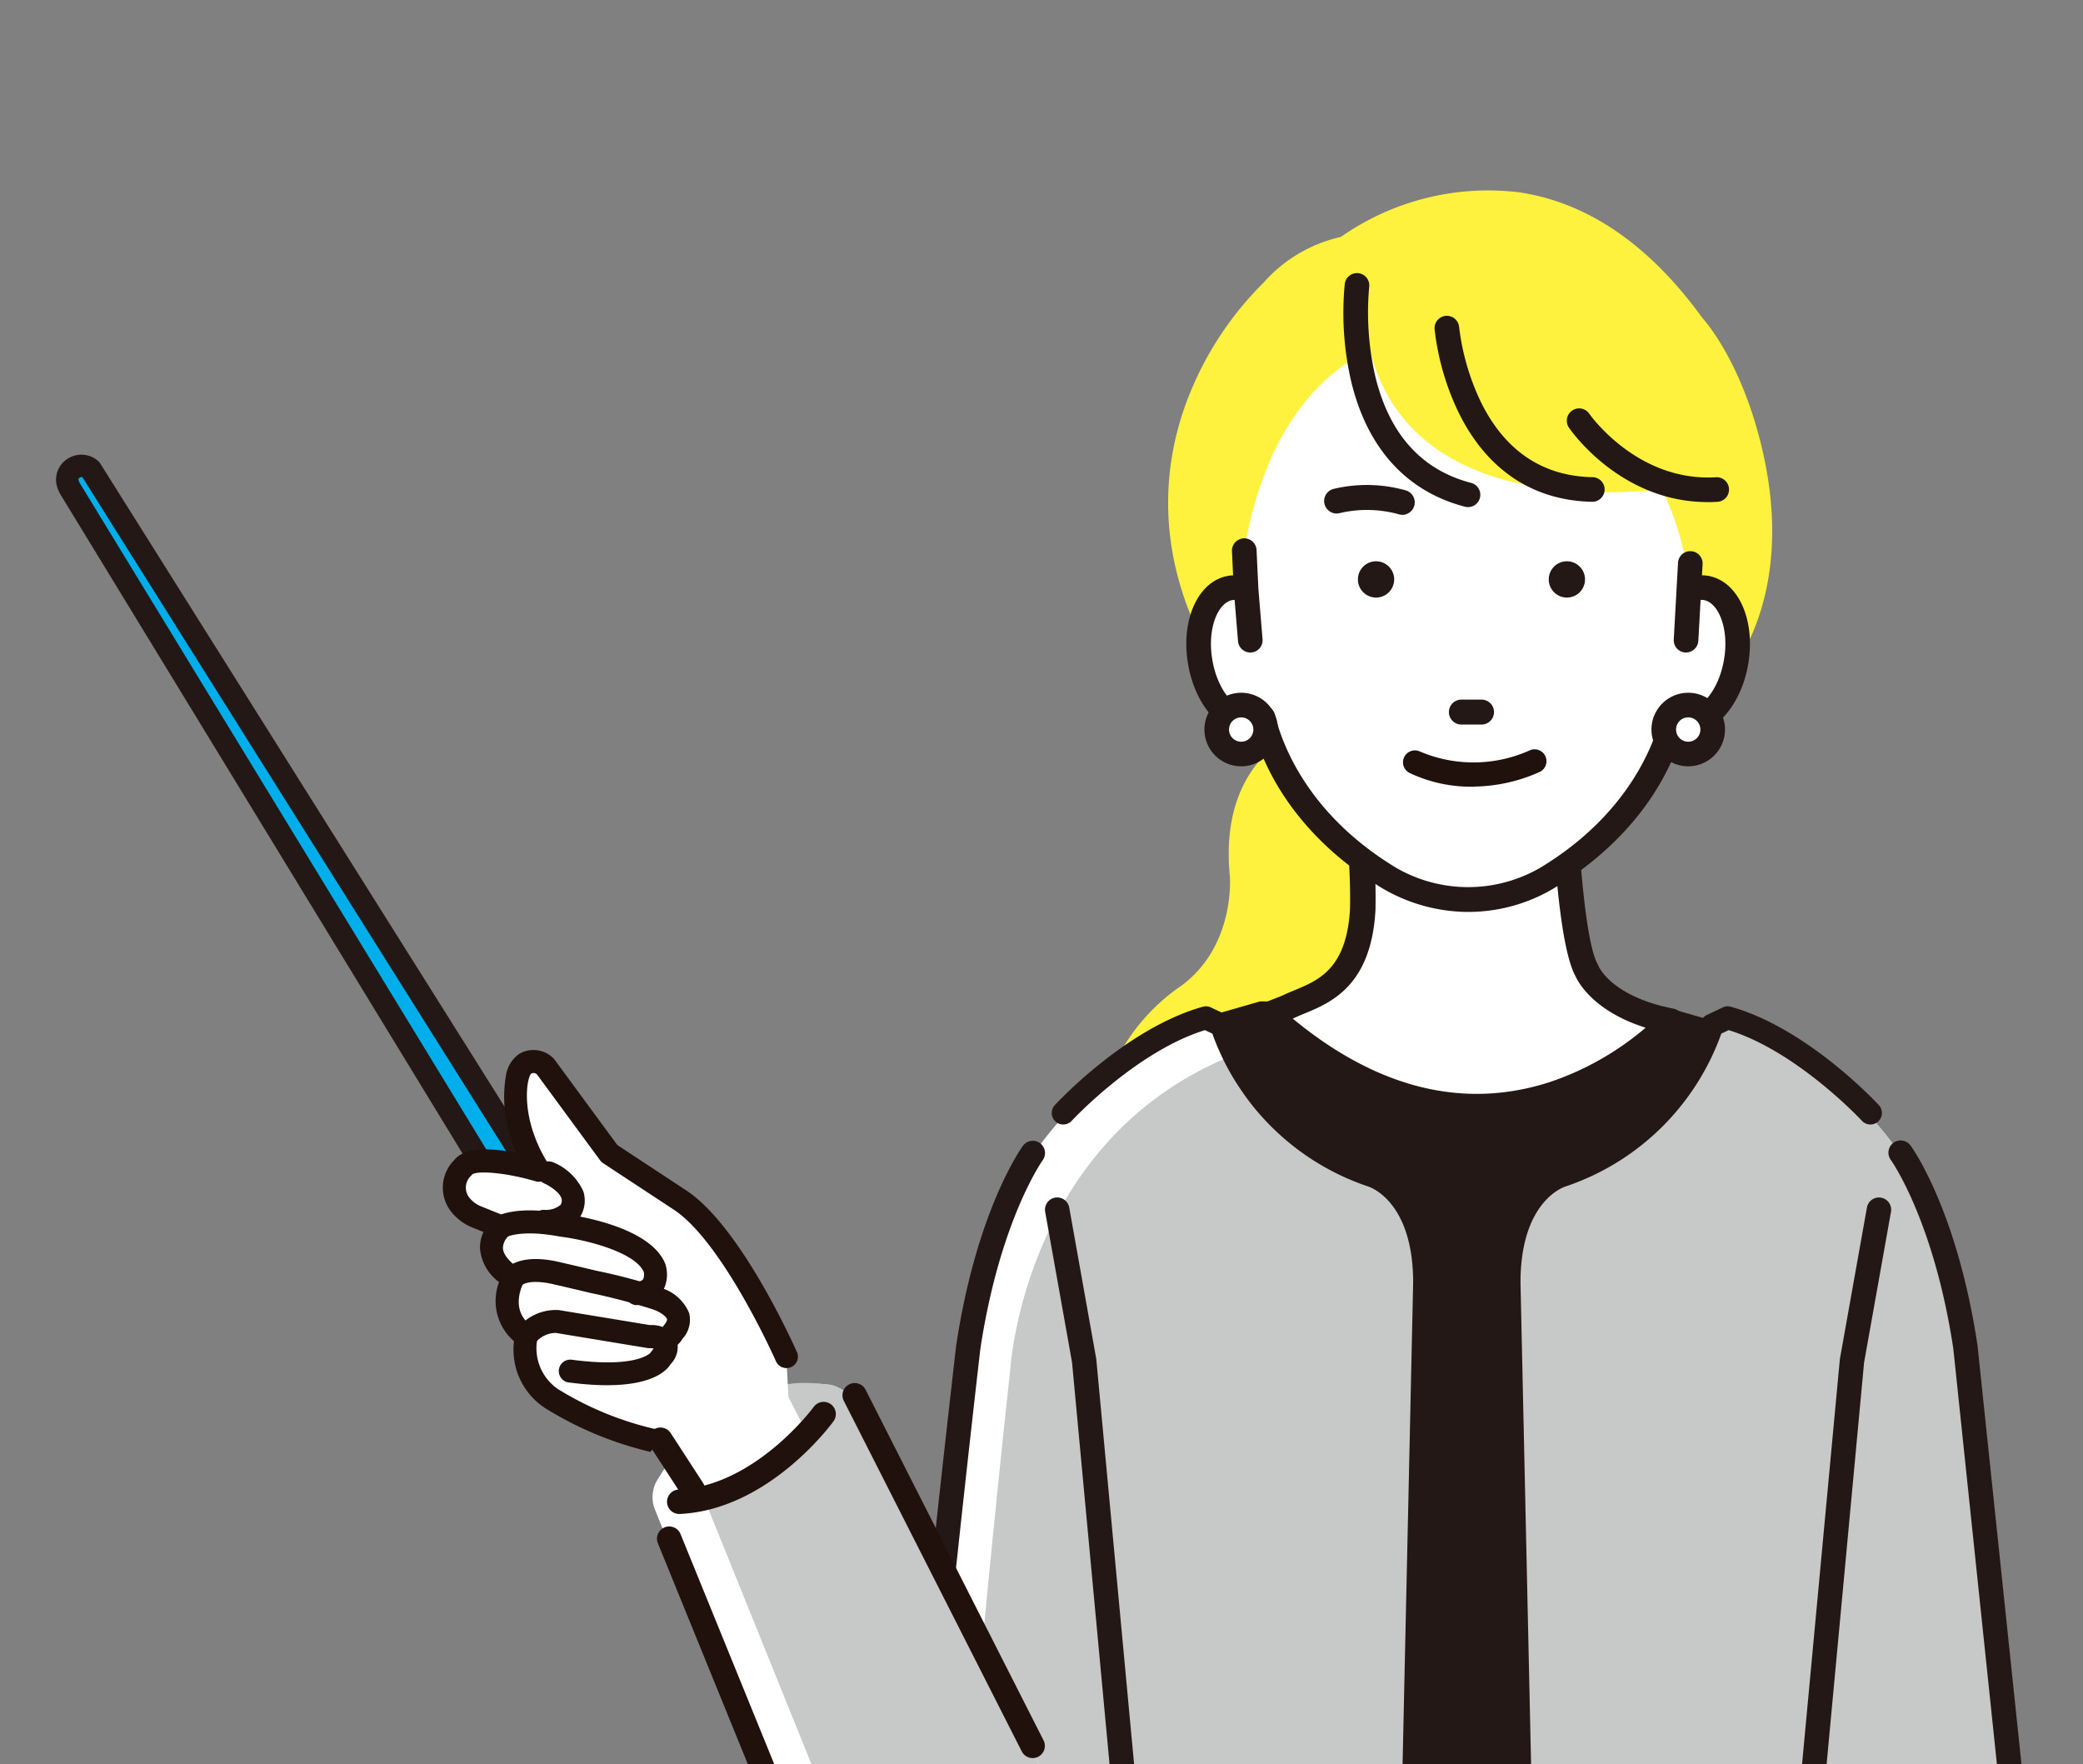 <svg xmlns="http://www.w3.org/2000/svg" xmlns:xlink="http://www.w3.org/1999/xlink" width="183.819" height="155.666" viewBox="0 0 183.819 155.666">
  <rect x="0" y="0" width="183.819" height="155.666" fill="#808080" stroke="none"/>
  <defs>
    <clipPath id="clip-path">
      <rect id="長方形_23249" data-name="長方形 23249" width="183.819" height="155.666" fill="none"/>
    </clipPath>
  </defs>
  <g id="グループ_4133" data-name="グループ 4133" transform="translate(-751.765 -391.862)">
    <g id="グループ_4006" data-name="グループ 4006" transform="translate(751.765 391.862)" clip-path="url(#clip-path)">
      <path id="パス_11742" data-name="パス 11742" d="M1039.81,454.821c-1.718-7.747-4.951-11.544-5.395-12.037-4.689-6.468-10.147-10.194-16.223-11.073a22.667,22.667,0,0,0-15.665,3.949,12.789,12.789,0,0,0-6.805,4.019,29.121,29.121,0,0,0-6.373,9.436c-2.29,5.42-3.827,13.96,1.856,23.872a.938.938,0,0,0,.158.2,39.259,39.259,0,0,0,7.875,5.69c-1.438.807-7.431,3.606-6.508,13.144.005.061.522,6.086-4.2,9.657a17.454,17.454,0,0,0-5.309,5.661c-2,3.439-3.555,9.121.391,16.655a.959.959,0,0,0,.849.514h.024l26.351-.659a.959.959,0,0,0,.935-.985l-.988-34.409a.961.961,0,0,0-.317-.686l-8.162-7.346c.924.417,1.895.812,2.909,1.17a30.974,30.974,0,0,0,10.307,1.829c6.234,0,13.41-2.058,20.634-8.47.016-.014.031-.029.046-.044.269-.273,6.552-6.827,3.61-20.09" transform="translate(-884.202 -414.75)" fill="#fff23f"/>
      <path id="パス_11743" data-name="パス 11743" d="M1052.616,604.28l-9.909-2.853a.976.976,0,0,0-.259-.038l-35.391-.476a.921.921,0,0,0-.285.038l-4.954,1.427a1,1,0,0,0-.718.973l1.18,82.265c.007.545.448,5.7,1.662,7.085h49.076c-.126-1.39.317-6.549.317-7.1V605.239a1,1,0,0,0-.718-.959" transform="translate(-895.709 -512.55)" fill="#231815"/>
      <path id="パス_11744" data-name="パス 11744" d="M984.777,694.892l1.695-69.8a7.416,7.416,0,0,0-4.95-6.964c-9.518-3.42-12.407-10.493-13.191-13.239a1.027,1.027,0,0,0-1.39-.667C948.967,611.863,947.03,627.2,947.03,627.2s-6.784,47.485-6.9,67.693Z" transform="translate(-860.51 -514.415)" fill="#fff"/>
      <path id="パス_11745" data-name="パス 11745" d="M990.629,699.44l1.695-69.8a7.416,7.416,0,0,0-4.95-6.964c-9.518-3.42-12.049-7.584-12.832-10.33-.17-.6.57-.243,0,0-17.975,7.639-19.042,27.61-19.042,27.61s-3.808,34.275-5.237,59.481Z" transform="translate(-866.361 -518.964)" fill="#c7c8c8"/>
      <path id="パス_11746" data-name="パス 11746" d="M1002.8,693.844h-.025a1.016,1.016,0,0,1-.992-1.04l1.46-66.479c0-7.192-3.82-8.438-3.982-8.487l-.039-.012a22.054,22.054,0,0,1-13.7-13.473l-.651-.308c-6.047,1.87-11.7,7.938-11.758,8a1.016,1.016,0,0,1-1.495-1.378c.255-.277,6.321-6.794,13.063-8.686a1.018,1.018,0,0,1,.71.06l1.4.663a1.017,1.017,0,0,1,.543.642,20.33,20.33,0,0,0,12.519,12.546c.511.156,5.425,1.884,5.425,10.456l-1.46,66.5a1.018,1.018,0,0,1-1.017.992" transform="translate(-878.536 -513.145)" fill="#231815"/>
      <path id="パス_11747" data-name="パス 11747" d="M1067.947,694.892l-1.695-69.8a7.416,7.416,0,0,1,4.95-6.964c9.517-3.42,12.407-10.493,13.19-13.239a1.027,1.027,0,0,1,1.39-.667c17.975,7.639,19.911,22.974,19.911,22.974s6.784,47.485,6.9,67.693Z" transform="translate(-933.323 -514.415)" fill="#fff"/>
      <path id="パス_11748" data-name="パス 11748" d="M1067.947,694.892l-1.695-69.8a7.416,7.416,0,0,1,4.95-6.964c9.517-3.42,12.407-10.493,13.19-13.239a1.027,1.027,0,0,1,1.39-.667c17.975,7.639,19.911,22.974,19.911,22.974s6.784,47.485,6.9,67.693Z" transform="translate(-933.323 -514.415)" fill="#c7c8c8"/>
      <path id="パス_11749" data-name="パス 11749" d="M1066.878,693.844h.025a1.016,1.016,0,0,0,.992-1.04l-1.46-66.479c0-7.192,3.82-8.438,3.983-8.487l.038-.012a22.054,22.054,0,0,0,13.7-13.473l.651-.308c6.047,1.87,11.7,7.938,11.758,8a1.016,1.016,0,0,0,1.495-1.378c-.255-.277-6.321-6.794-13.063-8.686a1.018,1.018,0,0,0-.71.06l-1.4.663a1.016,1.016,0,0,0-.543.642,20.33,20.33,0,0,1-12.519,12.546c-.511.156-5.425,1.884-5.425,10.456l1.46,66.5a1.017,1.017,0,0,0,1.016.992" transform="translate(-932.255 -513.145)" fill="#231815"/>
      <path id="パス_11750" data-name="パス 11750" d="M1157.333,692.2a1.078,1.078,0,0,1-1.067-.932l-4.508-42.951c-1.714-11.308-5.478-16.6-5.516-16.648a1.078,1.078,0,0,1,1.741-1.273c.167.227,4.105,5.706,5.909,17.613l4.511,42.967a1.078,1.078,0,0,1-.922,1.215,1.1,1.1,0,0,1-.148.01" transform="translate(-979.385 -529.318)" fill="#231815"/>
      <path id="パス_11751" data-name="パス 11751" d="M943.231,685.892q-.05,0-.1-.005a1.078,1.078,0,0,1-.974-1.173c1.413-15.189,3.876-36.455,3.9-36.668,1.809-11.945,5.747-17.424,5.913-17.651a1.079,1.079,0,0,1,1.741,1.273c-.044.06-3.8,5.349-5.518,16.664-.02.175-2.479,21.418-3.89,36.582a1.078,1.078,0,0,1-1.072.979" transform="translate(-861.678 -529.316)" fill="#231815"/>
      <path id="パス_11752" data-name="パス 11752" d="M976.721,693.036a1.078,1.078,0,0,1-1.072-.978L972.321,656.4l-2.372-13.285a1.078,1.078,0,0,1,2.123-.379l2.38,13.329c.005.03.009.06.012.089l3.333,35.7a1.079,1.079,0,0,1-.974,1.174q-.051.005-.1.005" transform="translate(-877.716 -536.182)" fill="#231815"/>
      <path id="パス_11753" data-name="パス 11753" d="M1129.061,693.036c-.033,0-.067,0-.1-.005a1.078,1.078,0,0,1-.973-1.174l3.332-35.7c0-.03.006-.06.012-.089l2.38-13.329a1.078,1.078,0,0,1,2.123.379l-2.372,13.285-3.328,35.658a1.078,1.078,0,0,1-1.072.978" transform="translate(-968.961 -536.182)" fill="#231815"/>
      <path id="パス_11754" data-name="パス 11754" d="M767.861,489.417l50.354,80.091-3.148,1.969L766.083,491.19a2.194,2.194,0,0,1-.228-.5,1.242,1.242,0,0,1,2.006-1.274" transform="translate(-759.866 -448.008)" fill="#00aeeb"/>
      <path id="パス_11755" data-name="パス 11755" d="M813.546,571.1l-.052-.011a.987.987,0,0,1-.616-.446l-48.984-80.287a3.168,3.168,0,0,1-.328-.717,2.17,2.17,0,0,1,.889-2.477,2.231,2.231,0,0,1,2.7.155.99.99,0,0,1,.2.226l50.354,80.091a.988.988,0,0,1-.313,1.364l-3.148,1.969a.987.987,0,0,1-.7.134m-47.795-82.342a.286.286,0,0,0-.205.051.186.186,0,0,0-.095.237,1.217,1.217,0,0,0,.126.274l48.468,79.44,1.461-.913-49.717-79.079a.211.211,0,0,0-.038-.01" transform="translate(-758.519 -446.659)" fill="#231815"/>
      <path id="パス_11756" data-name="パス 11756" d="M903.711,680.807c-2.631-.275-9.721-.819-15.365,8.532a2.979,2.979,0,0,0-.119,2.5L897.986,716h24.992l-16.921-33.157a3.341,3.341,0,0,0-2.346-2.034" transform="translate(-830.422 -558.608)" fill="#fff"/>
      <path id="パス_11757" data-name="パス 11757" d="M910.359,680.734c-2.631-.275-8.606-1.334-10.576,8.659a4.633,4.633,0,0,0-.119,2.5l9.759,24.159,20.2-.127-16.921-33.157a3.341,3.341,0,0,0-2.346-2.034" transform="translate(-837.07 -558.534)" fill="#c7c8c8"/>
      <path id="パス_11758" data-name="パス 11758" d="M876.083,643.063l-.181-3.57s-4.724-10.718-9.369-13.8l-6.255-4.115-5.652-7.689a1.478,1.478,0,0,0-1.815-.213c-1.049.66-1.529,5,1.234,9.372,0,0-5.685-1.659-6.685-.234a2.486,2.486,0,0,0-.159,3.374,3.5,3.5,0,0,0,1.4.992l2.156.872s-2.549,2.073,1.019,4.53c0,0-1.692,3.243,1.168,5.1,0,0-.788,3.672,2.258,5.538a29.139,29.139,0,0,0,10.011,3.888l2.2,4.132s3.912.449,10.283-5.027Z" transform="translate(-806.509 -519.792)" fill="#fff"/>
      <path id="パス_11759" data-name="パス 11759" d="M875.436,637.7c-.2-.448-4.9-11.026-9.739-14.239l-6.1-4.014-5.545-7.543a1.014,1.014,0,0,0-.107-.123,2.478,2.478,0,0,0-3.064-.347,2.9,2.9,0,0,0-1.124,1.916,11.582,11.582,0,0,0,.946,6.787c-2.148-.424-4.558-.565-5.5.631a3.436,3.436,0,0,0-.169,4.682,4.529,4.529,0,0,0,1.8,1.284l.95.385a3.149,3.149,0,0,0-.307,1.478,4.1,4.1,0,0,0,1.681,2.937,4.7,4.7,0,0,0,1.318,5.221,6.143,6.143,0,0,0,2.792,5.931,31.069,31.069,0,0,0,9.247,3.835l1.451-1.8a28.352,28.352,0,0,1-9.622-3.749,4.359,4.359,0,0,1-1.8-4.462,1.013,1.013,0,0,0-.44-1.063c-2-1.3-.946-3.533-.822-3.779a1.013,1.013,0,0,0-.323-1.3c-.927-.638-1.432-1.272-1.461-1.834a1.528,1.528,0,0,1,.507-1.076,1.013,1.013,0,0,0-.259-1.725l-2.156-.872a2.5,2.5,0,0,1-.995-.7,1.43,1.43,0,0,1,.092-2.009.674.674,0,0,0,.095-.112c.386-.317,2.7-.243,5.593.6a1.013,1.013,0,0,0,1.14-1.514c-2.507-3.966-1.967-7.484-1.527-7.987a.464.464,0,0,1,.5.054l5.591,7.605a1.027,1.027,0,0,0,.26.246l6.252,4.112c4.343,2.883,8.956,13.261,9,13.366a1.013,1.013,0,0,0,1.854-.818" transform="translate(-805.116 -518.404)" fill="#21110d"/>
      <path id="パス_11760" data-name="パス 11760" d="M863.752,640.606a1.013,1.013,0,0,1,.194-2.01,2.061,2.061,0,0,0,1.443-.421.68.68,0,0,0,.1-.581c-.178-.576-1.105-1.145-1.526-1.329a1.013,1.013,0,0,1,.806-1.859,4.991,4.991,0,0,1,2.654,2.581,2.73,2.73,0,0,1-.342,2.309c-.013.021-.027.041-.041.061a3.716,3.716,0,0,1-3.118,1.266.968.968,0,0,1-.168-.016m2.468-1.846h0Z" transform="translate(-815.937 -531.838)" fill="#21110d"/>
      <path id="パス_11761" data-name="パス 11761" d="M866.815,652.9a1.013,1.013,0,0,1,.058-2c.2-.025.566-.095.688-.284a.983.983,0,0,0,.033-.661c-.776-1.683-4.92-2.785-7.372-3.086a.506.506,0,0,1-.068-.011c-3.295-.621-4.6.024-4.615.03a1,1,0,0,1-1.378-.353,1.026,1.026,0,0,1,.358-1.4c.18-.109,1.849-1.023,5.79-.312l.193.036c.923.116,7.583,1.06,8.977,4.346.009.021.017.043.025.065a3.005,3.005,0,0,1-.223,2.414,2.781,2.781,0,0,1-2.164,1.224,1.012,1.012,0,0,1-.3-.008" transform="translate(-810.798 -537.749)" fill="#21110d"/>
      <path id="パス_11762" data-name="パス 11762" d="M870.617,662.717a2.043,2.043,0,0,1,.191-2.19c.186-.216.285-.413.257-.516-.075-.275-.694-.672-1.2-.843-.025-.008-.054-.019-.078-.03a55.136,55.136,0,0,0-5.443-1.432c-1.881-.45-3.5-.82-3.5-.82-1.883-.385-2.492.05-2.57.114a1.013,1.013,0,0,1-1.677-1.133c.173-.284,1.218-1.67,4.675-.962.024.005,1.652.377,3.545.83a50.4,50.4,0,0,1,5.733,1.525,3.854,3.854,0,0,1,2.466,2.212,2.467,2.467,0,0,1-.59,2.276,1.932,1.932,0,0,1-1.552.981,1.023,1.023,0,0,1-.26-.013m.041-1.956c-.007.014-.014.03-.022.049.007-.017.014-.033.022-.049m-12.33-3.836h0Z" transform="translate(-812.202 -543.607)" fill="#21110d"/>
      <path id="パス_11763" data-name="パス 11763" d="M863.928,671.711a1.013,1.013,0,0,1,.314-2c5.356.713,6.755-.4,6.971-.617.023-.077.034-.056.107-.151s.118-.161.157-.222a1.993,1.993,0,0,0-.362-.029.982.982,0,0,1-.2-.013l-8.075-1.332a2.346,2.346,0,0,0-1.808.888A1.013,1.013,0,0,1,859.422,667a4.351,4.351,0,0,1,3.669-1.67l.051.007,8.016,1.321a2.559,2.559,0,0,1,2.284,1.09,2.183,2.183,0,0,1-.473,2.368c-.4.655-2.146,2.509-8.994,1.6l-.047-.008" transform="translate(-813.799 -549.729)" fill="#21110d"/>
      <path id="パス_11764" data-name="パス 11764" d="M891.034,696.431a1.078,1.078,0,0,1-.906-.492l-2.856-4.4a1.078,1.078,0,1,1,1.809-1.174l2.856,4.4a1.079,1.079,0,0,1-.9,1.666" transform="translate(-829.895 -563.907)" fill="#21110d"/>
      <path id="パス_11765" data-name="パス 11765" d="M892.117,694.415a1.078,1.078,0,0,1-.051-2.155c6.762-.327,11.863-7.224,11.914-7.293a1.078,1.078,0,0,1,1.745,1.268c-.231.319-5.748,7.8-13.555,8.18h-.053" transform="translate(-832.171 -560.82)" fill="#21110d"/>
      <path id="パス_11766" data-name="パス 11766" d="M944.431,713.68a1.078,1.078,0,0,1-.95-.567L927.772,682.17a1.079,1.079,0,0,1,1.9-1.023L945.38,712.09a1.079,1.079,0,0,1-.949,1.59" transform="translate(-853.302 -558.544)" fill="#21110d"/>
      <path id="パス_11767" data-name="パス 11767" d="M898.594,734.017a1.078,1.078,0,0,1-.893-.654l-8.688-21.332a1.078,1.078,0,1,1,1.987-.84l8.688,21.332a1.079,1.079,0,0,1-1.094,1.494" transform="translate(-830.951 -575.836)" fill="#21110d"/>
      <path id="パス_11768" data-name="パス 11768" d="M1024.927,566.741c.149-2.727-.328-6.284-.618-10.934h18.352s.406,13.489,2.033,16.335c0,0,1.219,3.252,7.445,4.472,0,0-15.594,17.316-35.515-.573l1.644-.647c2.192-1.1,6.276-1.627,6.66-8.653" transform="translate(-904.672 -486.51)" fill="#fff"/>
      <path id="パス_11769" data-name="パス 11769" d="M1033.718,583.779c-7.9,0-14.543-4.253-19.108-8.353a.989.989,0,0,1,.3-1.657l1.6-.631c.339-.168.7-.317,1.08-.474,2.2-.91,4.7-1.942,4.994-7.328a52.371,52.371,0,0,0-.3-6.525c-.106-1.285-.225-2.742-.322-4.294a.99.99,0,0,1,.988-1.051h18.352a.99.99,0,0,1,.989.96c.161,5.323.8,13.943,1.9,15.873a1,1,0,0,1,.067.144c.041.1,1.2,2.769,6.708,3.849a.99.99,0,0,1,.545,1.634,26.734,26.734,0,0,1-10.714,6.7,22.665,22.665,0,0,1-7.09,1.154m-16.562-8.767c7.563,6.3,15.28,8.242,22.96,5.757a25.5,25.5,0,0,0,8.681-4.976c-4.731-1.414-6.109-4.036-6.344-4.565-1.47-2.693-1.97-12.487-2.1-15.781h-16.339c.079,1.125.165,2.178.25,3.2a53.5,53.5,0,0,1,.3,6.8c-.363,6.631-3.884,8.086-6.215,9.049-.362.15-.7.291-.988.434-.027.014-.055.026-.082.037Zm-.24-.969h0Z" transform="translate(-903.32 -485.159)" fill="#231815"/>
      <path id="パス_11770" data-name="パス 11770" d="M1033.542,583.731c-8.143,0-14.931-4.56-19.191-8.385a1.11,1.11,0,0,1-.353-1.029,1.125,1.125,0,0,1,.69-.841l1.6-.631c.331-.164.69-.313,1.071-.47,2.176-.9,4.634-1.915,4.924-7.22a52.327,52.327,0,0,0-.3-6.508l0-.039c-.1-1.275-.223-2.72-.319-4.257a1.117,1.117,0,0,1,1.115-1.186h18.352a1.112,1.112,0,0,1,1.116,1.083c.16,5.31.794,13.9,1.886,15.813a1.1,1.1,0,0,1,.076.162c.044.106,1.185,2.7,6.615,3.768a1.117,1.117,0,0,1,.615,1.843,26.873,26.873,0,0,1-10.769,6.735,22.892,22.892,0,0,1-7.13,1.16Zm-10.759-30.312a.862.862,0,0,0-.861.916c.1,1.534.214,2.979.318,4.252l0,.039a52.37,52.37,0,0,1,.3,6.542c-.3,5.465-2.835,6.514-5.072,7.438-.385.159-.74.306-1.072.47l-1.613.635a.87.87,0,0,0-.533.65.858.858,0,0,0,.273.8c4.227,3.8,10.959,8.321,19.021,8.321h0a22.623,22.623,0,0,0,7.05-1.148,26.592,26.592,0,0,0,10.659-6.664.863.863,0,0,0-.475-1.424c-5.56-1.089-6.753-3.809-6.8-3.924a.835.835,0,0,0-.06-.129c-1.115-1.951-1.759-10.6-1.919-15.932a.859.859,0,0,0-.862-.837Zm10.671,28.35c-5.552,0-11.1-2.285-16.554-6.834a.127.127,0,0,1,.035-.216l.122-.048c.024-.01.048-.02.071-.032.29-.146.633-.288,1-.438,2.3-.951,5.779-2.388,6.137-8.939a53.289,53.289,0,0,0-.3-6.777c-.084-1.026-.171-2.079-.249-3.2a.128.128,0,0,1,.034-.1.126.126,0,0,1,.093-.041h16.338a.127.127,0,0,1,.127.122c.118,3.009.615,13.036,2.083,15.726.229.514,1.587,3.105,6.27,4.5a.127.127,0,0,1,.047.217,25.792,25.792,0,0,1-8.725,5,21.1,21.1,0,0,1-6.527,1.055m-16.228-6.894c7.473,6.166,15.1,8.049,22.677,5.6a25.515,25.515,0,0,0,8.463-4.8c-4.612-1.447-5.975-4.053-6.2-4.568-1.435-2.627-1.948-11.762-2.1-15.706h-16.08c.076,1.073.159,2.082.24,3.065a53.639,53.639,0,0,1,.3,6.812c-.367,6.711-3.934,8.184-6.293,9.16-.359.148-.7.289-.98.43l-.017.008m-.483-.879a.128.128,0,0,1-.128-.127.126.126,0,0,1,.126-.127h0a.127.127,0,1,1,0,.254" transform="translate(-903.146 -484.985)" fill="#231815"/>
      <path id="パス_11771" data-name="パス 11771" d="M1032.709,509.148c7.957-4.811,10.484-11.24,11.191-14.183a2.42,2.42,0,0,0,.887.352c2.02.339,4.1-2.025,4.65-5.28s-.644-6.171-2.662-6.512a2.512,2.512,0,0,0-1.394.184c-1.69-16.347-16.342-23.208-19.589-22.883-3.246-.325-16.415,0-19.755,19.375l.167,3.508a2.515,2.515,0,0,0-1.394-.184c-2.018.341-3.209,3.258-2.661,6.512s2.63,5.619,4.649,5.28a2.415,2.415,0,0,0,.888-.352c.706,2.944,3.234,9.373,11.191,14.183a13.85,13.85,0,0,0,13.832,0" transform="translate(-896.239 -431.642)" fill="#fff"/>
      <path id="パス_11772" data-name="パス 11772" d="M1051.968,446.21l-15.182,2.694s-2.92,21.69,29.579,17.147c0,0-2.286-19.375-14.4-19.841" transform="translate(-916.273 -423.238)" fill="#fff23f"/>
      <path id="パス_11773" data-name="パス 11773" d="M1043.163,469.588a.959.959,0,1,0,.483-1.856c-4.454-1.159-7.339-4.389-8.575-9.6a25.208,25.208,0,0,1-.518-7.8.959.959,0,0,0-1.9-.23,26.7,26.7,0,0,0,.544,8.417c1.384,5.9,4.832,9.732,9.97,11.068" transform="translate(-913.856 -424.999)" fill="#231815"/>
      <path id="パス_11774" data-name="パス 11774" d="M1043.232,469.574a1.07,1.07,0,0,1-.274-.036c-5.187-1.349-8.666-5.209-10.062-11.161a26.816,26.816,0,0,1-.546-8.461,1.086,1.086,0,1,1,2.155.261,25.219,25.219,0,0,0,.516,7.752c1.224,5.163,4.078,8.362,8.483,9.508a1.086,1.086,0,0,1-.273,2.137m-9.806-20.359a.832.832,0,0,0-.824.732,26.545,26.545,0,0,0,.541,8.372c1.373,5.855,4.789,9.65,9.879,10.974h0a.844.844,0,0,0,1.014-.6.831.831,0,0,0-.6-1.014c-4.5-1.172-7.419-4.434-8.667-9.7a25.5,25.5,0,0,1-.521-7.841.834.834,0,0,0-.828-.932" transform="translate(-913.682 -424.826)" fill="#231815"/>
      <path id="パス_11775" data-name="パス 11775" d="M1065.387,472.337c-4.438-.089-7.78-2.318-9.933-6.626a21.045,21.045,0,0,1-1.97-6.734.959.959,0,0,0-1.911.16,22.622,22.622,0,0,0,2.14,7.378c2.459,4.96,6.483,7.637,11.635,7.74h.02a.959.959,0,0,0,.019-1.917" transform="translate(-924.847 -430.101)" fill="#231815"/>
      <path id="パス_11776" data-name="パス 11776" d="M1065.195,474.207c-5.225-.1-9.288-2.805-11.77-7.811a22.806,22.806,0,0,1-2.152-7.424,1.086,1.086,0,0,1,2.165-.182,21.079,21.079,0,0,0,1.957,6.688c2.131,4.263,5.435,6.469,9.821,6.556a1.086,1.086,0,0,1,1.064,1.108,1.092,1.092,0,0,1-1.085,1.064m-12.839-16.157-.07,0a.833.833,0,0,0-.76.9,22.507,22.507,0,0,0,2.126,7.332c2.438,4.915,6.423,7.566,11.524,7.669h0a.84.84,0,0,0,.848-.815.832.832,0,0,0-.815-.848c-4.488-.09-7.868-2.343-10.044-6.7a20.956,20.956,0,0,1-1.982-6.78.833.833,0,0,0-.828-.763" transform="translate(-924.674 -429.927)" fill="#231815"/>
      <path id="パス_11777" data-name="パス 11777" d="M1092.222,483.5c-7.042.426-11.246-5.591-11.287-5.652a.959.959,0,0,0-1.586,1.078c.187.275,4.511,6.514,12.133,6.514q.422,0,.858-.026a.959.959,0,0,0-.117-1.914" transform="translate(-940.789 -441.26)" fill="#231815"/>
      <path id="パス_11778" data-name="パス 11778" d="M1091.308,485.391c-7.68,0-12.055-6.3-12.238-6.569a1.086,1.086,0,0,1,1.8-1.221c.041.06,4.215,6.017,11.175,5.6a1.086,1.086,0,1,1,.132,2.168c-.29.017-.582.026-.865.026m-11.341-8.01a.831.831,0,0,0-.687,1.3c.179.264,4.48,6.458,12.027,6.458.279,0,.564-.009.85-.026a.832.832,0,1,0-.1-1.66c-7.116.435-11.358-5.646-11.4-5.707a.832.832,0,0,0-.689-.363" transform="translate(-940.616 -441.087)" fill="#231815"/>
      <path id="パス_11779" data-name="パス 11779" d="M1045.62,507.814a3.255,3.255,0,0,0-.644-.041l.06-1.094a.959.959,0,0,0-1.915-.106l-.374,6.746a.959.959,0,0,0,.9,1.01h.054a.959.959,0,0,0,.957-.905l.206-3.72a1.375,1.375,0,0,1,.435,0c1.281.216,2.367,2.491,1.876,5.407s-2.263,4.708-3.543,4.494a1.471,1.471,0,0,1-.537-.217.959.959,0,0,0-1.444.587c-.7,2.9-3.14,8.982-10.736,13.575a12.782,12.782,0,0,1-12.859.011c-7.618-4.606-10.059-10.685-10.755-13.586a.959.959,0,0,0-1.445-.586,1.464,1.464,0,0,1-.534.216c-1.282.216-3.053-1.577-3.545-4.494s.594-5.191,1.873-5.407a1.362,1.362,0,0,1,.338-.009l.309,3.754a.958.958,0,0,0,.954.88c.026,0,.053,0,.079,0a.959.959,0,0,0,.877-1.034l-.363-4.409-.166-3.495a.959.959,0,1,0-1.915.091l.109,2.289a3.293,3.293,0,0,0-.539.044c-2.579.436-4.093,3.782-3.447,7.617s3.174,6.5,5.756,6.065l.075-.013c1.046,3.594,3.92,9.231,11.322,13.705a14.817,14.817,0,0,0,7.493,2.031,14.607,14.607,0,0,0,7.355-2.016c7.421-4.486,10.3-10.125,11.345-13.72l.078.014c2.579.434,5.106-2.231,5.754-6.066s-.869-7.181-3.45-7.617" transform="translate(-894.927 -456.877)" fill="#231815"/>
      <path id="パス_11780" data-name="パス 11780" d="M1024.365,537.174a15.031,15.031,0,0,1-7.563-2.052c-7.687-4.647-10.4-10.513-11.342-13.667-2.642.416-5.211-2.286-5.867-6.175-.657-3.906.9-7.316,3.551-7.764a3.508,3.508,0,0,1,.427-.044l-.1-2.158a1.086,1.086,0,0,1,2.169-.1l.167,3.495.363,4.4a1.086,1.086,0,0,1-.993,1.171,1.093,1.093,0,0,1-1.171-.993l-.3-3.643a1.277,1.277,0,0,0-.2.013c-1.221.206-2.248,2.417-1.769,5.261s2.178,4.6,3.4,4.389a1.33,1.33,0,0,0,.487-.2,1.086,1.086,0,0,1,1.637.664c.594,2.476,2.825,8.748,10.7,13.507a12.685,12.685,0,0,0,12.73-.013c7.851-4.747,10.081-11.018,10.676-13.495a1.086,1.086,0,0,1,1.635-.664,1.352,1.352,0,0,0,.49.2c1.217.2,2.916-1.549,3.4-4.39s-.55-5.054-1.772-5.261a1.2,1.2,0,0,0-.293-.011l-.2,3.613a1.1,1.1,0,0,1-1.144,1.024,1.085,1.085,0,0,1-1.024-1.144l.374-6.746a1.086,1.086,0,1,1,2.168.12l-.053.958a3.392,3.392,0,0,1,.531.044h0c2.651.448,4.212,3.859,3.554,7.764-.656,3.89-3.231,6.594-5.867,6.176-.941,3.155-3.661,9.024-11.369,13.684a14.757,14.757,0,0,1-7.421,2.035m-18.815-15.991a.126.126,0,0,1,.122.092c.9,3.091,3.559,8.974,11.265,13.632a14.748,14.748,0,0,0,7.428,2.013,14.5,14.5,0,0,0,7.291-2c7.722-4.669,10.386-10.553,11.287-13.646a.126.126,0,0,1,.145-.09l.075.014c2.506.422,4.972-2.2,5.607-5.962s-.836-7.046-3.345-7.471a3.2,3.2,0,0,0-.619-.039.112.112,0,0,1-.095-.038.127.127,0,0,1-.036-.1l.06-1.094a.832.832,0,1,0-1.661-.093l-.374,6.746a.831.831,0,0,0,.784.877h.047a.832.832,0,0,0,.829-.786l.207-3.719a.126.126,0,0,1,.107-.118,1.488,1.488,0,0,1,.475,0c1.341.227,2.484,2.563,1.981,5.554s-2.341,4.824-3.689,4.6a1.6,1.6,0,0,1-.584-.235.831.831,0,0,0-1.252.509c-.6,2.507-2.859,8.857-10.794,13.654a12.948,12.948,0,0,1-12.993.009c-7.951-4.807-10.209-11.157-10.81-13.664a.832.832,0,0,0-1.254-.508,1.581,1.581,0,0,1-.58.234c-1.339.228-3.186-1.606-3.691-4.6s.638-5.328,1.978-5.554a1.483,1.483,0,0,1,.369-.01.127.127,0,0,1,.116.116l.309,3.754a.834.834,0,0,0,.9.76.831.831,0,0,0,.761-.9l-.363-4.409-.167-3.5a.832.832,0,0,0-1.662.079l.109,2.288a.124.124,0,0,1-.035.094.127.127,0,0,1-.092.04,3.167,3.167,0,0,0-.518.043c-2.508.424-3.976,3.705-3.343,7.471s3.1,6.385,5.61,5.96l.073-.013.024,0" transform="translate(-894.754 -456.703)" fill="#231815"/>
      <path id="パス_11781" data-name="パス 11781" d="M1010.111,541.211a2.159,2.159,0,1,1-2.159-2.159,2.158,2.158,0,0,1,2.159,2.159" transform="translate(-898.419 -476.837)" fill="#fff"/>
      <path id="パス_11782" data-name="パス 11782" d="M1006.643,543.019a3.118,3.118,0,1,1,3.117-3.118,3.122,3.122,0,0,1-3.117,3.118m0-4.319a1.2,1.2,0,1,0,1.2,1.2,1.2,1.2,0,0,0-1.2-1.2" transform="translate(-897.11 -475.527)" fill="#231815"/>
      <path id="パス_11783" data-name="パス 11783" d="M1006.469,542.973a3.245,3.245,0,1,1,3.245-3.245,3.249,3.249,0,0,1-3.245,3.245m0-6.237a2.991,2.991,0,1,0,2.99,2.991,2.995,2.995,0,0,0-2.99-2.991m0,4.319a1.328,1.328,0,1,1,1.327-1.328,1.33,1.33,0,0,1-1.327,1.328m0-2.4a1.074,1.074,0,1,0,1.073,1.074,1.075,1.075,0,0,0-1.073-1.074" transform="translate(-896.936 -475.353)" fill="#231815"/>
      <path id="パス_11784" data-name="パス 11784" d="M1103.443,541.211a2.159,2.159,0,1,1-2.159-2.159,2.159,2.159,0,0,1,2.159,2.159" transform="translate(-952.301 -476.837)" fill="#fff"/>
      <path id="パス_11785" data-name="パス 11785" d="M1099.974,543.019a3.118,3.118,0,1,1,3.118-3.118,3.121,3.121,0,0,1-3.118,3.118m0-4.319a1.2,1.2,0,1,0,1.2,1.2,1.2,1.2,0,0,0-1.2-1.2" transform="translate(-950.992 -475.527)" fill="#231815"/>
      <path id="パス_11786" data-name="パス 11786" d="M1099.8,542.973a3.245,3.245,0,1,1,3.245-3.245,3.249,3.249,0,0,1-3.245,3.245m0-6.237a2.991,2.991,0,1,0,2.991,2.991,2.995,2.995,0,0,0-2.991-2.991m0,4.319a1.328,1.328,0,1,1,1.328-1.328,1.329,1.329,0,0,1-1.328,1.328m0-2.4a1.074,1.074,0,1,0,1.073,1.074,1.075,1.075,0,0,0-1.073-1.074" transform="translate(-950.818 -475.353)" fill="#231815"/>
      <path id="パス_11787" data-name="パス 11787" d="M1076.709,509.039a1.6,1.6,0,1,0,1.6,1.6,1.6,1.6,0,0,0-1.6-1.6" transform="translate(-938.436 -459.51)" fill="#231815"/>
      <path id="パス_11788" data-name="パス 11788" d="M1036.865,509.039a1.6,1.6,0,1,0,1.6,1.6,1.6,1.6,0,0,0-1.6-1.6" transform="translate(-915.433 -459.51)" fill="#231815"/>
      <path id="パス_11789" data-name="パス 11789" d="M1036.215,495.093a.974.974,0,0,0-.632-1.225,12.446,12.446,0,0,0-6.336-.132.974.974,0,0,0,.5,1.883,10.607,10.607,0,0,1,5.245.106.974.974,0,0,0,1.223-.632" transform="translate(-911.541 -450.471)" fill="#231815"/>
      <path id="パス_11790" data-name="パス 11790" d="M1035.112,495.725a1.1,1.1,0,0,1-.333-.052,10.5,10.5,0,0,0-5.175-.1,1.1,1.1,0,0,1-1.347-.782,1.1,1.1,0,0,1,.782-1.347,12.6,12.6,0,0,1,6.408.134,1.1,1.1,0,0,1,.714,1.384l-.121-.038.121.038a1.1,1.1,0,0,1-1.049.766m-3.224-.692a11.083,11.083,0,0,1,2.968.4.857.857,0,0,0,1.064-.55.849.849,0,0,0-.55-1.065,12.327,12.327,0,0,0-6.265-.13.847.847,0,1,0,.435,1.637,9.182,9.182,0,0,1,2.348-.29" transform="translate(-911.367 -450.298)" fill="#231815"/>
      <path id="パス_11791" data-name="パス 11791" d="M1055.539,540.158h1.779a.974.974,0,0,0,0-1.949h-1.779a.974.974,0,1,0,0,1.949" transform="translate(-926.576 -476.351)" fill="#231815"/>
      <path id="パス_11792" data-name="パス 11792" d="M1057.144,540.111h-1.78a1.1,1.1,0,1,1,0-2.2h1.78a1.1,1.1,0,1,1,0,2.2m-1.78-1.949a.847.847,0,0,0,0,1.695h1.78a.847.847,0,0,0,0-1.695Z" transform="translate(-926.402 -476.177)" fill="#231815"/>
      <path id="パス_11793" data-name="パス 11793" d="M1051.045,551.574a14.539,14.539,0,0,0,5.721-1.3,1.049,1.049,0,0,0-.938-1.877,12.079,12.079,0,0,1-9.642.086,1.049,1.049,0,0,0-.9,1.9,12.7,12.7,0,0,0,5.756,1.2" transform="translate(-920.874 -482.166)" fill="#21110d"/>
    </g>
  </g>
</svg>
